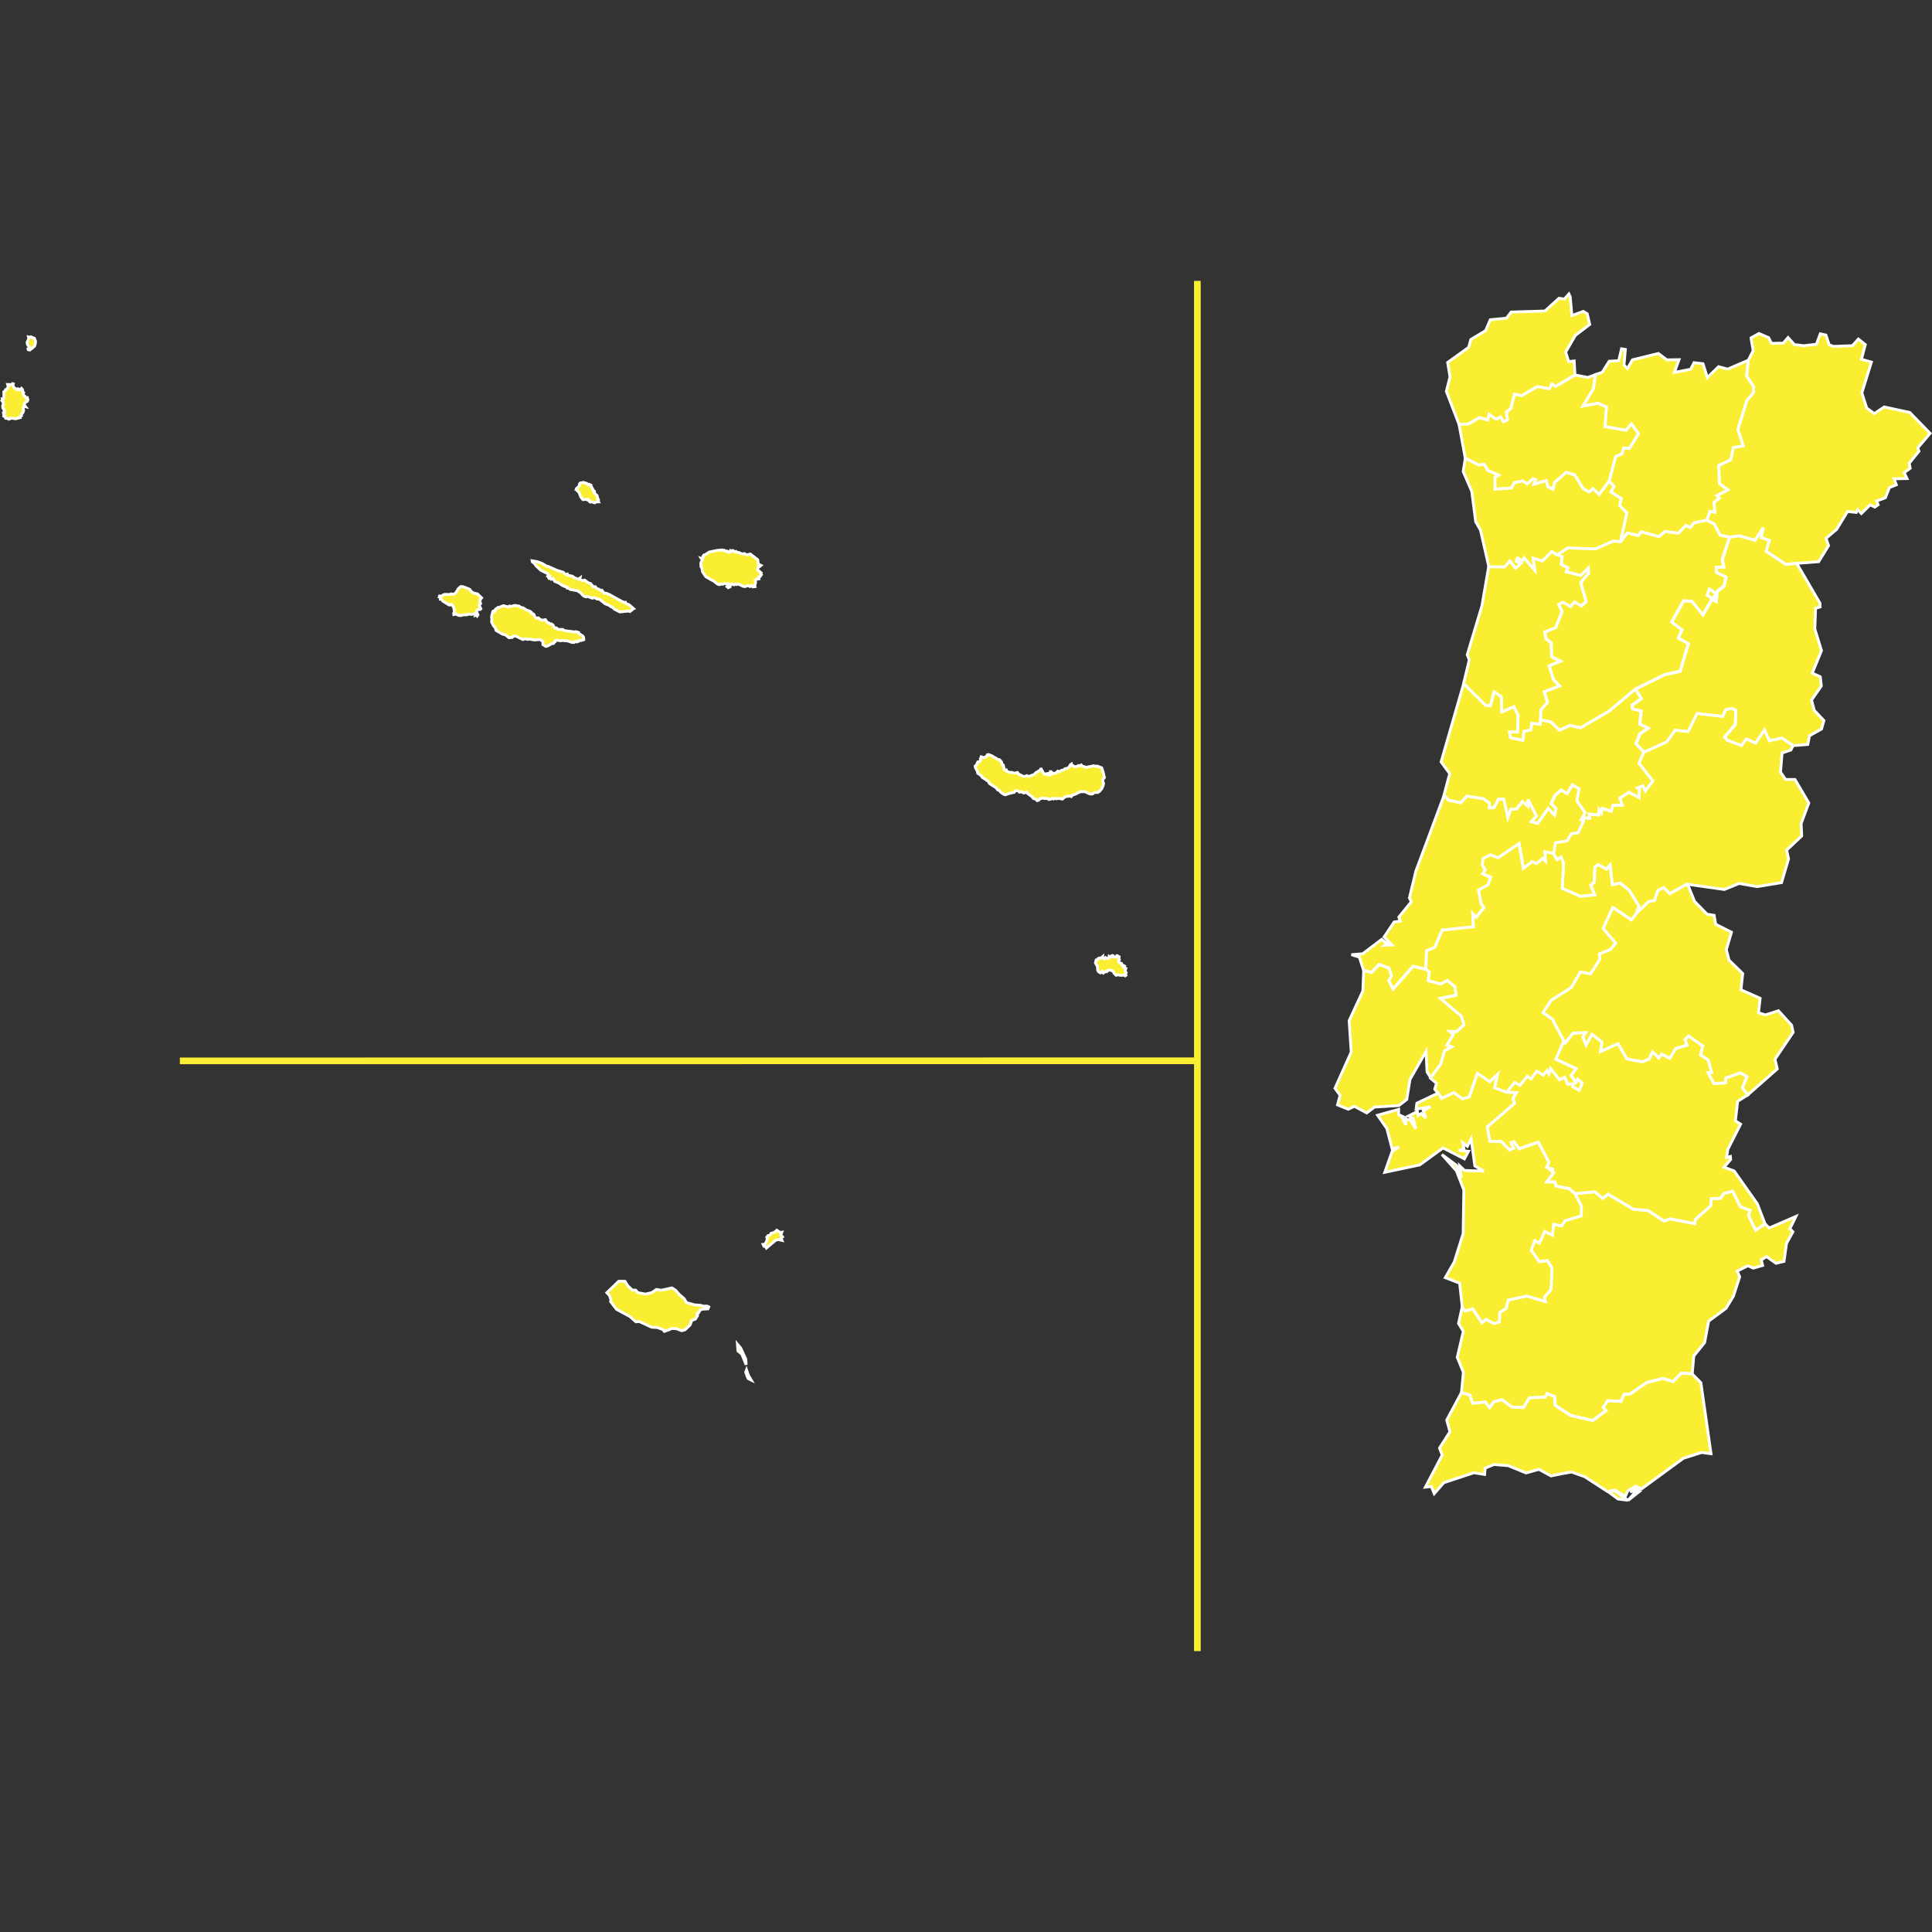 <?xml version="1.0" encoding="UTF-8" standalone="no"?>
<!-- (c) ammap.com | SVG map of Portugal - Low -->

<svg
   version="1.1"
   id="svg28"
   sodipodi:docname="portugal.svg"
   width="1000"
   height="1000"
   inkscape:version="1.3.1 (91b66b0783, 2023-11-16)"
   xmlns:inkscape="http://www.inkscape.org/namespaces/inkscape"
   xmlns:sodipodi="http://sodipodi.sourceforge.net/DTD/sodipodi-0.dtd"
   xmlns="http://www.w3.org/2000/svg"
   xmlns:svg="http://www.w3.org/2000/svg"
   xmlns:rdf="http://www.w3.org/1999/02/22-rdf-syntax-ns#"
   xmlns:cc="http://creativecommons.org/ns#"
   xmlns:dc="http://purl.org/dc/elements/1.1/"
   xmlns:amcharts="http://amcharts.com/ammap">
  <rect width="100%" height="100%" fill="#333333" stroke="none"/>
  <sodipodi:namedview
     pagecolor="#ffffff"
     bordercolor="#666666"
     borderopacity="1"
     objecttolerance="10"
     gridtolerance="10"
     guidetolerance="10"
     inkscape:pageopacity="0"
     inkscape:pageshadow="2"
     inkscape:window-width="1920"
     inkscape:window-height="1106"
     id="namedview30"
     showgrid="false"
     fit-margin-top="0"
     fit-margin-left="0"
     fit-margin-right="0"
     fit-margin-bottom="0"
     showguides="true"
     inkscape:guide-bbox="true"
     inkscape:zoom="0.5"
     inkscape:cx="764"
     inkscape:cy="291"
     inkscape:window-x="-11"
     inkscape:window-y="-11"
     inkscape:window-maximized="1"
     inkscape:current-layer="svg28"
     inkscape:showpageshadow="2"
     inkscape:pagecheckerboard="0"
     inkscape:deskcolor="#d1d1d1">
    <sodipodi:guide
       position="711.864,500"
       orientation="0,1"
       id="guide861"
       inkscape:locked="false"
       inkscape:label=""
       inkscape:color="rgb(0,0,255)" />
    <sodipodi:guide
       position="691.828,438.234"
       orientation="1,0"
       id="guide1"
       inkscape:locked="false" />
    <sodipodi:guide
       position="814.812,846.562"
       orientation="0,-1"
       id="guide2"
       inkscape:locked="false" />
  </sodipodi:namedview>
  <defs
     id="defs4">
    <style
       type="text/css"
       id="style2">
			.land
			{
				fill: #f9ee32;
				fill-opacity: 1;
				stroke:white;
				stroke-opacity: 1;
				stroke-width:0.5;
			}
		</style>
    <amcharts:ammap
       projection="mercator"
       leftLongitude="-31.27"
       topLatitude="42.156"
       rightLongitude="-6.187"
       bottomLatitude="32.401" />
    <!-- All areas are listed in the line below. You can use this list in your script. -->
    <!--{id:"PT-01"},{id:"PT-02"},{id:"PT-03"},{id:"PT-04"},{id:"PT-05"},{id:"PT-06"},{id:"PT-07"},{id:"PT-08"},{id:"PT-09"},{id:"PT-10"},{id:"PT-11"},{id:"PT-12"},{id:"PT-13"},{id:"PT-14"},{id:"PT-15"},{id:"PT-16"},{id:"PT-17"},{id:"PT-18"},{id:"PT-20"},{id:"PT-30"}-->
  </defs>
  <path
     style="fill:#f9ee32;fill-opacity:1;stroke:#ffffff;stroke-width:1.473;stroke-opacity:1"
     inkscape:connector-curvature="0"
     d="m 770.552,293.246 8.16,0.059 2.681,-3.064 3.123,3.712 2.622,-2.445 -2.416,-1.149 0.589,-1.62 2.74,1.267 0.736,-1.355 5.538,6.393 -0.884,-6.275 4.772,1.444 4.949,-4.861 2.799,1.768 v 0 l 2.504,1.002 -0.354,3.977 3.417,1.856 -0.825,1.974 7.394,1.885 3.947,-3.741 0.177,2.622 -4.036,4.861 2.74,9.957 -2.475,2.209 -3.506,-2.121 -2.15,2.445 -3.771,-2.268 -2.239,1.09 1.679,3.741 -3.329,8.396 -5.538,2.092 0.56,3.506 2.71,2.209 0.236,7.1 4.566,2.298 -5.862,2.445 2.18,7.011 3.24,3.417 -7.954,3.064 1.679,5.45 -3.476,3.947 -0.118,5.067 v 0 l -0.147,2.416 -4.389,-0.56 -0.412,3.417 -3.653,0.766 -0.53,4.655 -6.451,-1.385 -0.589,-3.064 4.183,0.029 0.354,-8.543 -2.18,-4.448 -6.304,2.681 -0.206,-7.866 -3.741,-2.533 -1.885,7.217 -2.592,-0.265 -11.283,-11.194 v 0 l 2.975,-12.432 -1.061,-2.592 7.6,-25.305 z"
     class="land"
     title="Aveiro"
     id="PT-01" />
  <path
     style="fill:#f9ee32;fill-opacity:1;stroke:#ffffff;stroke-width:1.473;stroke-opacity:1"
     inkscape:connector-curvature="0"
     d="m 815.241,617.853 10.163,-1.002 4.242,3.417 2.622,-2.209 13.256,7.836 7.424,0.619 8.337,5.45 3.211,-1.09 12.756,2.475 0.177,-2.151 8.072,-7.129 0.236,-3.682 4.743,-0.118 1.738,-2.533 4.625,-1.208 4.006,8.013 5.037,1.974 -0.825,2.651 3.653,7.571 4.831,-3.329 v 0 l 2.18,2.209 13.816,-5.98 -3.093,6.334 1.561,1.62 -3.299,5.951 -1.326,9.368 -4.154,0.972 -4.831,-3.476 -2.769,1.679 0.707,2.916 -4.89,1.385 -2.681,-1.237 -5.627,2.769 1.326,2.946 -3.27,10.075 -3.8,6.245 -9.014,6.658 -2.062,11.047 -5.627,6.982 -0.795,9.191 v 0 l -5.744,-0.324 -4.095,4.33 -5.332,-1.62 -8.337,2.121 -8.455,5.862 -3.299,0.324 -1.502,3.535 -6.923,-0.295 -2.298,3.447 1.502,1.679 -6.982,5.126 -11.43,-2.651 -8.042,-5.273 -0.236,-4.448 -3.947,-1.591 -0.854,1.797 -8.278,0.471 -3.064,4.979 -5.951,-0.236 -5.126,-3.8 -4.272,1.09 -2.18,3.064 -2.298,-2.946 -6.451,0.648 -1.502,-4.272 -4.33,-1.296 v 0 l 0.972,-10.487 -3.152,-7.777 3.123,-13.404 -2.475,-4.095 1.826,-8.278 v 0 l 1.561,1.709 3.8,-1.149 4.831,7.188 2.092,-1.768 4.065,2.239 2.799,-0.884 0.324,-4.979 3.211,-1.944 1.09,-4.389 9.574,-2.062 9.662,2.799 -0.412,-2.268 3.329,-3.83 0.53,-11.077 -2.357,-3.859 -4.183,0.501 -4.242,-5.98 1.944,-4.979 2.357,1.326 2.769,-6.069 3.947,1.915 0.619,-5.597 4.154,0.854 1.797,-2.74 8.425,-2.533 0.029,-4.979 z"
     class="land"
     title="Beja"
     id="PT-02" />
  <path
     style="fill:#f9ee32;fill-opacity:1;stroke:#ffffff;stroke-width:1.473;stroke-opacity:1"
     inkscape:connector-curvature="0"
     d="m 825.787,193.94 -1.002,7.306 -5.362,8.867 7.659,-1.443 4.478,1.974 -0.766,10.104 10.782,1.915 2.828,-3.358 3.741,5.185 -4.713,7.6 -2.975,-0.206 -0.854,3.005 -3.299,1.414 -3.358,12.697 v 0 l -5.273,6.952 -3.211,-3.005 -1.974,1.709 -3.093,-1.709 -4.272,-7.07 -4.448,-1.414 -5.98,5.244 -0.884,3.506 -2.71,-1.267 -0.884,-3.152 -6.334,1.856 0.913,-2.357 -1.414,-0.412 -2.975,2.622 -2.268,-1.561 -4.242,0.884 -1.591,2.799 -8.573,0.589 v 0 l 0.029,-6.216 v 0 l 1.826,-1.09 -5.538,-2.416 -1.826,-3.152 -2.887,0.383 -6.923,-3.594 v 0 l -3.211,-17.469 v 0 l 4.92,-0.265 5.597,-3.27 4.242,1.178 0.736,-2.887 3.623,2.504 2.504,-1.061 1.355,2.386 2.062,-0.943 -0.619,-3.977 2.386,-2.003 1.856,-7.335 3.741,0.766 8.042,-4.713 6.363,1.119 1.149,-2.445 2.092,1.208 9.928,-5.833 v 0 l 6.628,1.267 z"
     class="land"
     title="Braga"
     id="PT-03" />
  <path
     style="fill:#f9ee32;fill-opacity:1;stroke:#ffffff;stroke-width:1.473;stroke-opacity:1"
     inkscape:connector-curvature="0"
     d="m 942.179,172.788 2.916,0.648 1.679,5.037 2.239,0.825 9.78,-0.354 3.093,-3.447 3.594,2.858 -2.003,7.6 5.155,1.473 -4.949,15.937 2.533,7.836 3.918,2.887 5.126,-3.447 13.227,2.857 10.517,10.811 -6.393,7.512 0.648,1.709 -5.067,6.245 0.501,2.592 -3.093,2.268 1.443,3.064 -6.687,0.118 1.178,3.123 -3.565,1.414 -2.092,5.273 -4.566,1.709 0.795,1.915 -1.679,1.208 -2.445,-1.178 -4.537,4.507 -1.885,-2.003 -0.766,1.443 -4.507,-0.501 -5.656,9.25 -5.479,4.654 1.296,3.771 -5.096,8.307 -11.401,0.884 v 0 l -5.627,0.53 -10.222,-6.805 1.679,-5.597 -4.33,-1.443 1.208,-5.126 -4.33,6.54 -7.983,-2.327 -5.096,0.678 v 0 l -4.949,-1.031 -3.064,-5.833 -3.859,-1.915 v 0 l 1.65,-4.625 2.504,0.471 -0.383,-5.096 2.74,-2.239 -1.237,-1.296 5.656,-2.946 -4.36,-3.27 -0.353,-9.338 6.216,-2.975 1.355,-6.334 5.096,-0.884 -2.769,-8.484 4.654,-14.995 3.417,-4.036 0.088,-3.123 -3.653,-5.479 0.913,-8.16 v 0 l 2.533,-4.92 -1.119,-6.628 4.095,-2.298 5.008,2.151 1.443,2.946 6.127,-0.088 2.504,-2.916 3.24,3.653 4.861,0.589 6.569,-0.766 z"
     class="land"
     title="Bragança"
     id="PT-04" />
  <path
     style="fill:#f9ee32;fill-opacity:1;stroke:#ffffff;stroke-width:1.473;stroke-opacity:1"
     inkscape:connector-curvature="0"
     d="m 850.797,389.223 11.754,-5.332 4.389,-6.069 6.658,0.707 4.654,-9.368 13.227,1.591 1.62,-3.535 3.211,-0.648 2.092,1.002 -0.295,7.365 -5.479,6.51 1.267,1.591 7.335,2.71 2.563,-3.358 4.772,2.121 4.596,-6.805 2.622,5.597 6.481,-1.414 5.833,3.977 v 0 l -1.119,2.327 -4.596,1.561 -0.795,9.898 2.622,3.8 h 4.861 l 7.159,12.166 -3.977,10.664 0.295,6.422 -7.777,7.306 0.972,4.537 -3.623,12.284 -12.638,2.092 -9.309,-1.65 -7.63,3.123 -19.354,-2.74 v 0 l -8.926,4.92 -3.182,-3.152 -2.946,1.502 -1.768,5.214 -3.034,0.589 -6.51,6.127 v 0 l 1.355,-3.977 -5.037,-8.16 -4.654,-3.653 -4.006,0.854 v 0 l -1.149,-10.104 v 0 l -1.885,2.033 -4.36,-2.327 -1.62,1.443 -0.324,7.689 -1.768,1.591 2.033,4.979 -7.394,0.736 -9.456,-4.065 0.678,-13.021 -1.296,-3.093 -2.092,1.208 -1.826,-3.152 v 0 -0.088 0 l 0.913,-5.627 6.069,-1.031 2.209,-3.682 3.447,-0.471 2.828,-5.892 v 0 l 0.354,-1.768 3.005,0.206 -0.324,-2.209 4.949,0.56 0.147,-2.916 1.326,1.65 0.324,-2.209 4.684,1.473 0.972,-3.064 4.743,-0.029 -1.296,-3.623 4.802,-3.064 5.214,2.71 0.177,-4.183 v 0 l -1.031,-0.766 v 0 l 2.828,-1.119 1.267,2.622 3.859,-5.067 -7.188,-9.191 z"
     class="land"
     title="Castelo Branco"
     id="PT-05" />
  <path
     style="fill:#f9ee32;fill-opacity:1;stroke:#ffffff;stroke-width:1.473;stroke-opacity:1"
     inkscape:connector-curvature="0"
     d="m 757.59,353.872 11.283,11.194 2.592,0.265 1.885,-7.217 3.712,2.533 0.236,7.866 6.275,-2.681 2.18,4.448 -0.324,8.543 -4.183,-0.029 0.589,3.064 6.422,1.385 0.53,-4.654 3.653,-0.795 0.412,-3.417 4.389,0.56 0.147,-2.416 v 0 l 5.273,1.119 4.537,4.242 5.391,-2.445 5.479,1.237 14.906,-8.749 13.522,-11.371 v 0 l 2.946,5.008 -4.772,3.476 0.265,1.797 4.478,1.09 -0.736,6.776 4.36,2.15 -4.301,2.916 -2.003,5.096 4.065,4.36 v 0 l -2.504,5.833 7.188,9.191 -3.859,5.067 -1.267,-2.622 -2.828,1.119 v 0 l 1.031,0.766 v 0 l -0.177,4.183 -5.214,-2.71 -4.802,3.064 1.296,3.623 -4.743,0.029 -0.972,3.064 -4.684,-1.473 -0.324,2.209 -1.326,-1.65 -0.147,2.916 -4.949,-0.56 0.324,2.209 -3.005,-0.206 -0.354,1.768 v 0 l -1.267,-0.707 2.092,-3.83 -4.272,-6.098 1.119,-6.157 -3.27,-2.033 -2.857,4.537 -3.034,-1.826 -3.123,2.651 -2.062,4.36 2.563,2.445 -0.825,3.594 -3.211,-3.535 -5.568,7.836 -3.27,-0.972 2.71,-2.858 -4.301,-8.602 -0.088,3.506 -2.828,-2.445 -3.093,3.83 -2.946,0.206 -1.532,4.301 -2.15,-9.574 -2.769,0.059 -2.18,4.272 -2.592,0.236 0.177,-2.504 -3.211,-2.298 -8.455,-1.326 -3.182,3.447 -6.334,-1.326 -2.357,-2.533 v 0 l 3.005,-11.283 -4.448,-6.069 z"
     class="land"
     title="Coimbra"
     id="PT-06" />
  <path
     style="fill:#f9ee32;fill-opacity:1;stroke:#ffffff;stroke-width:1.473;stroke-opacity:1"
     inkscape:connector-curvature="0"
     d="m 809.349,538.667 0.854,1.09 4.065,-5.067 6.599,-0.236 -1.532,2.239 1.62,4.154 3.034,-5.568 5.273,4.095 -0.795,4.831 9.073,-4.036 4.537,7.895 8.013,1.502 3.506,-1.473 1.797,-3.682 3.24,3.182 1.355,-2.033 4.272,2.15 3.093,-5.037 5.774,-1.709 -1.002,-2.916 1.826,-1.885 7.483,5.244 -1.237,4.566 4.036,2.681 1.709,6.51 -1.826,0.088 3.034,5.538 5.892,-0.295 0.236,-2.533 7.512,-2.681 3.476,1.974 -2.327,5.774 2.681,3.712 v 0 l -5.214,3.299 -1.178,10.104 2.681,1.709 -6.599,13.05 -0.648,4.213 1.974,-0.53 0.147,1.561 -3.447,4.006 5.214,1.915 12.019,16.998 3.977,10.34 v 0 l -4.831,3.329 -3.653,-7.571 0.825,-2.651 -5.037,-1.974 -4.006,-8.013 -4.625,1.208 -1.738,2.533 -4.743,0.118 -0.236,3.682 -8.072,7.129 -0.177,2.151 -12.756,-2.475 -3.211,1.09 -8.337,-5.45 -7.424,-0.619 -13.256,-7.836 -2.622,2.209 -4.242,-3.417 -10.163,1.002 v 0 l -3.093,-2.681 -6.658,-1.296 -0.736,-2.121 -4.213,-0.088 3.594,-4.713 -1.679,-1.443 1.679,-0.177 -3.653,-1.296 1.178,-2.563 -5.45,-10.34 -9.957,3.447 -2.651,-3.653 -1.443,0.56 1.296,2.799 -2.092,0.943 -4.33,-4.36 -5.951,-0.177 -1.326,-7.424 14.17,-12.255 -0.913,-2.416 1.856,-3.034 -5.185,-0.265 v 0 l 4.301,-5.214 2.799,1.473 3.741,-4.655 1.974,1.326 2.916,-3.977 3.358,2.092 1.885,-2.416 1.031,1.709 0.854,-2.74 4.654,5.862 2.651,-1.296 1.62,3.594 2.916,-0.206 -0.383,1.502 3.358,1.826 1.502,-3.623 -2.327,-1.944 -0.884,1.561 -2.563,-3.653 2.681,-3.447 -10.546,-4.89 z"
     class="land"
     title="Évora"
     id="PT-07" />
  <path
     style="fill:#f9ee32;fill-opacity:1;stroke:#ffffff;stroke-width:1.473;stroke-opacity:1"
     inkscape:connector-curvature="0"
     d="m 846.791,771.805 1.62,0.295 -5.744,4.537 z m -10.9,-0.206 6.687,4.949 -5.096,-0.678 -4.949,-3.653 z m 11.548,-1.856 1.09,1.061 -4.743,1.385 z m -38.444,-7.07 -6.186,1.267 -6.275,-3.417 -6.628,1.885 -9.191,-3.771 -7.512,-0.589 -4.507,1.885 -0.265,3.24 -5.509,-0.884 -15.584,5.126 -4.979,5.686 -1.473,-3.682 -3.093,0.324 8.69,-16.615 -1.385,-3.623 5.391,-8.425 -1.65,-6.069 7.6,-14.199 v 0 l 4.33,1.296 1.502,4.272 6.451,-0.648 2.298,2.946 2.18,-3.064 4.272,-1.09 5.096,3.8 5.951,0.265 3.064,-4.979 8.278,-0.471 0.854,-1.797 3.918,1.591 0.265,4.448 8.042,5.303 11.401,2.622 6.982,-5.126 -1.502,-1.679 2.298,-3.447 6.923,0.324 1.502,-3.535 3.329,-0.324 8.455,-5.892 8.337,-2.121 5.303,1.65 4.124,-4.36 5.744,0.324 v 0 l 4.537,4.566 5.244,36.765 -4.831,-0.648 -9.427,2.975 -21.711,15.878 -3.005,-1.414 -4.095,2.416 -1.326,2.946 -5.244,-3.329 -3.918,0.736 -11.901,-7.718 -6.687,-2.357 z"
     class="land"
     title="Faro"
     id="PT-08" />
  <path
     style="fill:#f9ee32;fill-opacity:1;stroke:#ffffff;stroke-width:1.473;stroke-opacity:1"
     inkscape:connector-curvature="0"
     d="m 884.705,304.794 3.623,2.504 -1.826,2.592 -2.975,-1.738 z m 10.546,-26.749 5.126,-0.678 7.954,2.327 4.33,-6.54 -1.178,5.126 4.301,1.443 -1.65,5.627 10.222,6.805 5.656,-0.53 v 0 l 12.049,20.71 v 1.856 l -2.327,0.648 -0.383,10.723 3.447,11.194 -4.772,11.636 4.154,1.915 0.53,4.743 -5.067,7.306 1.414,5.332 4.979,5.244 -1.208,4.389 -6.245,3.506 -0.884,4.507 -7.483,0.589 v 0 l -5.833,-3.947 -6.481,1.414 -2.622,-5.597 -4.596,6.805 -4.743,-2.121 -2.563,3.358 -7.335,-2.71 -1.267,-1.62 5.479,-6.51 0.295,-7.365 -2.092,-0.972 -3.211,0.648 -1.62,3.506 -13.227,-1.561 -4.654,9.368 -6.658,-0.707 -4.389,6.069 -11.754,5.303 v 0 l -4.036,-4.36 2.003,-5.067 4.301,-2.946 -4.36,-2.121 0.736,-6.776 -4.478,-1.09 -0.295,-1.797 4.772,-3.476 -2.916,-5.008 v 0 l 15.142,-7.453 7.866,-1.679 4.242,-14.258 -5.185,-2.887 1.885,-4.33 -5.332,-3.947 6.216,-11.106 4.389,0.354 5.627,6.982 4.684,-8.101 2.18,1.208 0.53,-5.362 3.535,-2.651 1.031,-4.654 -4.979,-2.357 -0.029,-2.71 3.859,-0.118 -0.766,-3.947 z"
     class="land"
     title="Guarda"
     id="PT-09" />
  <path
     style="fill:#f9ee32;fill-opacity:1;stroke:#ffffff;stroke-width:1.473;stroke-opacity:1"
     inkscape:connector-curvature="0"
     d="m 766.692,467.848 1.414,1.856 -4.036,5.126 v 0 l -1.797,-1.856 v 0 l 0.412,6.746 v 0 l -16.202,1.709 -3.918,8.985 -4.213,1.709 -0.324,9.574 v 0 l -6.687,-1.561 -10.37,11.754 -2.268,-4.33 1.443,-2.533 -1.237,-4.006 -5.126,-1.856 -3.83,4.095 -4.124,-1.002 v 0 l -2.239,-6.834 -4.095,-1.296 5.833,-0.442 9.81,-7.453 2.74,2.239 -1.061,0.766 3.682,-0.118 -4.095,-4.124 5.214,-7.777 3.182,-0.442 -0.766,-2.062 6.452,-7.954 -0.972,-1.974 3.358,-13.934 14.582,-39.151 v 0 l 2.357,2.533 6.334,1.296 3.152,-3.417 8.455,1.296 3.211,2.298 -0.147,2.504 2.592,-0.236 2.18,-4.272 2.769,-0.029 2.121,9.574 1.532,-4.301 2.946,-0.177 3.093,-3.83 2.828,2.445 0.088,-3.506 4.301,8.602 -2.681,2.858 3.27,0.972 5.568,-7.836 3.211,3.535 0.825,-3.565 -2.533,-2.445 2.062,-4.36 3.123,-2.651 3.034,1.856 2.858,-4.566 3.299,2.062 -1.149,6.157 4.272,6.098 -2.092,3.83 1.296,0.707 v 0 l -2.828,5.892 -3.447,0.501 -2.209,3.682 -6.069,1.031 -0.913,5.627 v 0 0 0 l -4.389,-0.825 0.324,4.92 -1.473,-1.502 -3.24,2.71 -2.239,-1.002 -4.537,3.535 -2.268,-12.932 -10.752,7.394 -3.918,-1.561 -3.859,1.944 -0.383,3.27 1.532,2.622 -1.385,1.944 4.213,1.768 -1.443,4.036 -4.92,2.71 v 0 z"
     class="land"
     title="Leiria"
     id="PT-10" />
  <path
     style="fill:#f9ee32;fill-opacity:1;stroke:#ffffff;stroke-width:1.473;stroke-opacity:1"
     inkscape:connector-curvature="0"
     d="m 724.036,572.25 -12.638,0.766 -3.977,3.034 -6.363,-3.417 -3.211,1.502 -5.538,-2.239 1.326,-4.949 -2.651,-3.653 8.396,-18.736 -1.061,-16.261 7.1,-15.348 0.412,-10.605 v 0 l 4.124,1.002 3.859,-4.095 5.126,1.856 1.267,4.006 -1.414,2.533 2.268,4.33 10.399,-11.754 6.687,1.561 v 0 l 1.797,1.149 -0.56,4.478 6.481,1.738 3.388,-1.885 3.977,3.299 0.589,4.448 -8.042,1.679 10.694,9.044 1.502,4.537 -3.889,3.623 -3.417,-0.088 1.768,1.414 -3.329,5.597 2.475,0.854 -3.771,2.18 -1.856,6.687 -5.362,7.365 v 0 l -1.944,-3.034 -0.53,-10.635 -8.307,14.435 -1.679,10.399 z"
     class="land"
     title="Lisboa"
     id="PT-11" />
  <path
     style="fill:#f9ee32;fill-opacity:1;stroke:#ffffff;stroke-width:1.473;stroke-opacity:1"
     inkscape:connector-curvature="0"
     d="m 873.599,457.921 3.506,8.631 6.451,6.628 3.682,0.589 0.795,4.625 8.16,4.124 -2.651,9.044 1.414,5.42 7.07,6.923 -0.913,8.396 9.928,4.419 -0.854,7.483 3.594,1.119 6.746,-2.15 6.805,7.483 0.795,3.682 -9.397,13.905 1.178,5.037 -15.289,13.463 v 0 l -2.681,-3.712 2.327,-5.774 -3.476,-1.974 -7.512,2.681 -0.236,2.533 -5.892,0.295 -3.034,-5.538 1.826,-0.088 -1.709,-6.51 -4.036,-2.681 1.237,-4.566 -7.483,-5.244 -1.826,1.885 1.002,2.916 -5.774,1.709 -3.093,5.037 -4.272,-2.15 -1.355,2.033 -3.24,-3.182 -1.797,3.682 -3.506,1.473 -8.013,-1.502 -4.537,-7.895 -9.073,4.036 0.795,-4.831 -5.273,-4.095 -3.034,5.568 -1.62,-4.154 1.532,-2.239 -6.599,0.236 -4.065,5.067 -0.854,-1.09 v 0 l -5.862,-11.106 -4.89,-3.506 4.183,-6.363 10.458,-6.599 4.713,-8.16 5.273,1.031 4.861,-7.63 -0.324,-2.681 5.715,-2.239 2.71,-3.27 -6.481,-7.6 4.979,-10.959 9.692,6.451 2.445,-3.182 v 0 l 6.51,-6.127 3.034,-0.589 1.768,-5.214 2.946,-1.502 3.182,3.152 8.926,-4.92 v 0 z"
     class="land"
     title="Portalegre"
     id="PT-12" />
  <path
     style="fill:#f9ee32;fill-opacity:1;stroke:#ffffff;stroke-width:1.473;stroke-opacity:1"
     inkscape:connector-curvature="0"
     d="m 766.309,274.392 -2.475,-4.301 -2.062,-15.819 -4.419,-10.222 1.09,-6.923 v 0 l 6.923,3.594 2.857,-0.383 1.856,3.182 5.538,2.416 -1.826,1.09 v 0 l -0.029,6.186 v 0 l 8.573,-0.56 1.591,-2.799 4.272,-0.884 2.239,1.561 2.975,-2.622 1.414,0.412 -0.913,2.357 6.334,-1.856 0.884,3.152 2.71,1.267 0.884,-3.506 5.98,-5.244 4.419,1.414 4.301,7.07 3.093,1.709 1.974,-1.709 3.211,3.005 5.273,-6.952 v 0 l 2.504,2.799 -1.532,2.858 5.244,3.329 -0.795,3.712 3.771,3.771 -3.388,15.053 v 0 l -3.712,-0.353 -9.397,4.065 -14.111,-0.53 -5.538,3.476 v 0 l -2.799,-1.738 -4.949,4.861 -4.772,-1.443 0.884,6.275 -5.538,-6.393 -0.736,1.355 -2.74,-1.267 -0.589,1.62 2.416,1.149 -2.622,2.445 -3.123,-3.712 -2.681,3.064 -8.16,-0.059 v 0 z"
     class="land"
     title="Porto"
     id="PT-13" />
  <path
     style="fill:#f9ee32;fill-opacity:1;stroke:#ffffff;stroke-width:1.473;stroke-opacity:1"
     inkscape:connector-curvature="0"
     d="m 738.029,501.696 0.324,-9.574 4.213,-1.709 3.947,-8.985 16.202,-1.709 v 0 l -0.412,-6.746 v 0 l 1.797,1.856 v 0 l 4.006,-5.037 -1.385,-1.944 -1.473,-7.129 v 0 l 4.92,-2.71 1.443,-4.036 -4.213,-1.768 1.385,-1.944 -1.532,-2.622 0.383,-3.27 3.859,-1.915 3.947,1.561 10.752,-7.394 2.268,12.932 4.537,-3.535 2.239,1.002 3.24,-2.71 1.473,1.502 -0.295,-4.92 4.419,0.825 v 0 l 0.029,0.118 v 0 l 1.797,3.152 2.121,-1.237 1.296,3.123 -0.678,13.021 9.456,4.065 7.394,-0.707 -2.033,-5.008 1.768,-1.561 0.295,-7.689 1.62,-1.444 4.36,2.327 1.885,-2.033 v 0 l 1.149,10.134 v 0 l 4.006,-0.854 4.684,3.653 5.037,8.16 -1.355,3.977 v 0 l -2.445,3.182 -9.692,-6.451 -4.979,10.959 6.452,7.6 -2.71,3.27 -5.715,2.239 0.324,2.71 -4.861,7.6 -5.273,-1.002 -4.713,8.131 -10.428,6.599 -4.213,6.363 4.89,3.535 5.862,11.106 v 0 l -4.124,9.545 10.546,4.89 -2.681,3.447 2.563,3.682 0.884,-1.591 2.327,1.944 -1.502,3.623 -3.388,-1.826 0.412,-1.502 -2.916,0.206 -1.65,-3.594 -2.651,1.326 -4.655,-5.862 -0.854,2.74 -1.031,-1.709 -1.885,2.416 -3.358,-2.092 -2.946,3.977 -1.974,-1.326 -3.741,4.684 -2.799,-1.473 -4.33,5.244 v 0 l -6.157,-2.327 1.561,-6.864 -3.977,3.741 -6.393,-4.272 -4.242,12.196 -3.535,1.031 -4.419,-3.27 -6.393,3.034 -1.709,-2.799 v 0 l -1.768,-2.18 0.913,-3.064 -3.123,-2.681 v 0 l 5.362,-7.365 1.856,-6.687 3.771,-2.15 -2.475,-0.854 3.358,-5.597 -1.768,-1.414 3.417,0.088 3.889,-3.623 -1.502,-4.537 -10.694,-9.044 8.042,-1.679 -0.589,-4.448 -3.977,-3.299 -3.388,1.885 -6.481,-1.738 0.589,-4.478 z"
     class="land"
     title="Santarém"
     id="PT-14" />
  <path
     style="fill:#f9ee32;fill-opacity:1;stroke:#ffffff;stroke-width:1.473;stroke-opacity:1"
     inkscape:connector-curvature="0"
     d="m 758.002,605.833 10.016,0.324 -4.625,-2.651 -1.944,-14.052 -1.944,3.889 -2.386,-1.885 0.648,3.329 -2.71,0.648 5.008,0.471 -2.092,3.918 -11.047,-5.656 -12.108,8.808 -18.058,3.8 3.83,-10.87 3.506,-2.18 -3.535,0.913 -2.74,-10.546 -4.772,-6.834 10.87,-3.034 -0.029,2.681 4.301,2.003 -2.504,-0.383 1.974,3.741 -0.118,-2.592 2.268,-0.236 3.005,4.802 -1.385,-5.303 -2.416,-1.296 4.625,-2.298 0.324,2.092 1.62,-1.061 2.416,2.268 -1.355,-3.741 3.771,-2.033 -7.453,1.208 0.412,-3.064 11.047,-5.244 v 0 l 1.709,2.799 6.393,-3.034 4.419,3.27 3.535,-1.031 4.242,-12.196 6.393,4.301 4.006,-3.741 -1.561,6.864 6.157,2.327 v 0 l 5.185,0.265 -1.856,3.034 0.913,2.416 -14.17,12.255 1.326,7.453 5.951,0.177 4.33,4.36 2.092,-0.943 -1.296,-2.799 1.443,-0.53 2.651,3.653 9.928,-3.417 5.479,10.34 -1.178,2.563 3.653,1.296 -1.679,0.177 1.679,1.443 -3.623,4.713 4.213,0.088 0.766,2.121 6.658,1.296 3.093,2.681 v 0 l 3.24,6.334 v 5.008 l -8.425,2.533 -1.797,2.71 -4.124,-0.854 -0.648,5.597 -3.947,-1.885 -2.769,6.039 -2.357,-1.326 -1.944,4.979 4.272,5.98 4.183,-0.501 2.357,3.859 -0.53,11.077 -3.329,3.83 0.412,2.298 -9.663,-2.799 -9.545,2.062 -1.09,4.389 -3.211,1.944 -0.295,4.979 -2.799,0.854 -4.065,-2.209 -2.092,1.768 -4.831,-7.217 -3.8,1.149 -1.561,-1.709 v 0 l -1.414,-12.697 -7.424,-2.858 4.654,-8.131 4.596,-14.7 0.353,-22.565 -3.859,-9.928 -7.512,-8.425 7.63,5.656 2.416,6.569 -0.766,-6.275 z"
     class="land"
     title="Setúbal"
     id="PT-15" />
  <path
     style="fill:#f9ee32;fill-opacity:1;stroke:#ffffff;stroke-width:1.473;stroke-opacity:1"
     inkscape:connector-curvature="0"
     d="m 812.737,153.64 0.854,9.692 5.921,-2.15 2.033,1.237 1.296,5.509 -7.453,5.686 -5.008,8.631 1.561,4.92 2.858,-0.324 0.383,7.247 v 0 l -9.928,5.833 -2.092,-1.208 -1.149,2.445 -6.363,-1.119 -8.042,4.713 -3.741,-0.766 -1.856,7.335 -2.386,2.003 0.619,3.977 -2.062,0.943 -1.355,-2.386 -2.504,1.061 -3.623,-2.504 -0.736,2.887 -4.242,-1.178 -5.597,3.27 -4.92,0.265 v 0 l -6.569,-17.086 1.885,-7.512 -1.208,-7.453 10.87,-7.836 1.119,-4.065 7.63,-4.566 2.445,-5.656 8.366,-0.795 2.445,-3.182 17.469,-0.53 7.276,-6.599 2.769,0.412 2.357,-2.622 z"
     class="land"
     title="Viana do Castelo"
     id="PT-16" />
  <path
     style="fill:#f9ee32;fill-opacity:1;stroke:#ffffff;stroke-width:1.473;stroke-opacity:1"
     inkscape:connector-curvature="0"
     d="m 839.308,180.536 1.974,0.354 -0.707,8.072 1.797,1.797 2.563,-4.507 13.433,-3.299 4.36,3.299 6.334,-0.088 -2.386,6.569 8.396,-1.591 1.768,-3.417 4.625,0.53 2.268,7.188 5.803,-5.656 4.713,1.267 10.664,-4.596 v 0 l -0.913,8.16 3.653,5.479 -0.088,3.123 -3.417,4.036 -4.654,14.995 2.769,8.484 -5.096,0.884 -1.355,6.334 -6.216,2.975 0.353,9.338 4.36,3.27 -5.656,2.946 1.237,1.296 -2.74,2.239 0.383,5.096 -2.504,-0.471 -1.65,4.625 v 0 l -6.599,1.414 -1.915,2.416 -2.268,-1.06 -3.918,3.947 -6.952,-0.795 -3.093,2.622 -9.221,-2.504 -1.561,1.974 -5.597,-1.385 -3.506,4.566 v 0 l 3.358,-15.053 -3.771,-3.771 0.795,-3.682 -5.244,-3.329 1.561,-2.857 -2.504,-2.769 v 0 l 3.358,-12.697 3.299,-1.414 0.854,-3.005 2.975,0.206 4.713,-7.6 -3.741,-5.185 -2.828,3.358 -10.782,-1.915 0.766,-10.104 -4.478,-1.974 -7.659,1.443 5.362,-8.867 1.002,-7.306 v 0 l 3.535,-1.267 3.594,-5.686 4.949,-0.324 z"
     class="land"
     title="Vila Real"
     id="PT-17" />
  <path
     style="fill:#f9ee32;fill-opacity:1;stroke:#ffffff;stroke-width:1.473;stroke-opacity:1"
     inkscape:connector-curvature="0"
     d="m 883.379,269.266 3.859,1.915 3.064,5.833 4.92,1.031 v 0 l -3.83,11.46 0.766,3.947 -3.859,0.118 0.029,2.71 4.979,2.357 -1.002,4.654 -3.535,2.651 -0.53,5.362 -2.151,-1.208 -4.684,8.101 -5.627,-6.982 -4.389,-0.353 -6.216,11.106 5.332,3.947 -1.885,4.33 5.214,2.887 -4.242,14.258 -7.866,1.679 -15.142,7.453 v 0 l -13.551,11.371 -14.906,8.779 -5.479,-1.237 -5.391,2.445 -4.537,-4.242 -5.273,-1.09 v 0 l 0.118,-5.067 3.476,-3.947 -1.679,-5.45 7.954,-3.064 -3.24,-3.417 -2.18,-6.982 5.862,-2.445 -4.566,-2.298 -0.236,-7.1 -2.71,-2.209 -0.56,-3.506 5.538,-2.092 3.329,-8.396 -1.679,-3.741 2.239,-1.09 3.771,2.268 2.15,-2.445 3.506,2.121 2.475,-2.209 -2.74,-9.957 4.036,-4.861 -0.177,-2.622 -3.947,3.741 -7.394,-1.885 0.825,-1.974 -3.417,-1.856 0.353,-3.977 -2.504,-1.002 v 0 l 5.538,-3.476 14.111,0.53 9.397,-4.065 3.712,0.353 v 0 l 3.535,-4.566 5.597,1.385 1.561,-1.974 9.221,2.504 3.093,-2.622 6.923,0.795 3.918,-3.947 2.268,1.061 1.915,-2.445 z m 4.949,38.031 -3.623,-2.504 -1.149,3.358 2.975,1.738 z"
     class="land"
     title="Viseu"
     id="PT-18" />
  <path
     style="fill:#f9ee32;fill-opacity:1;stroke:#ffffff;stroke-width:1.473;stroke-opacity:1"
     inkscape:connector-curvature="0"
     d="m 575.826,494.593 0.354,0.088 0.295,0.56 0.707,0.177 0.854,-0.118 v -0.589 l 0.206,-0.088 1.031,0.619 -0.177,0.972 0.295,0.53 -0.471,0.678 0.147,0.589 0.265,0.236 0.501,0.177 0.648,0.295 -0.059,0.412 1.149,0.648 -0.353,0.206 0.147,0.56 0.736,-0.118 0.236,0.648 0.383,0.177 -0.236,0.795 -0.118,0.501 0.53,0.913 -0.383,0.825 0.265,0.501 -0.265,0.177 -0.118,-0.236 -0.619,0.059 -0.56,-0.029 -1.355,0.059 -1.002,-0.265 -1.178,0.236 -1.119,-1.149 -0.118,-0.619 -0.795,-0.589 -1.031,-0.265 -0.913,-0.029 -0.884,0.795 -0.442,-0.177 -1.296,0.854 -0.589,-0.795 -0.412,0.442 -0.501,0.295 -0.972,-0.589 -0.412,-0.736 -0.177,-2.003 -1.031,-1.885 0.383,-1.444 0.707,-0.059 0.324,-0.707 0.56,-0.265 0.648,0.177 1.09,-0.884 -0.059,0.589 0.972,0.619 0.619,-0.736 1.061,0.53 0.678,-0.324 0.118,-0.795 0.56,0.324 0.471,-0.442 0.265,0.206 z m -32.523,-94.445 0.324,-0.177 0.059,-0.53 h 0.412 l 0.206,0.265 -0.147,0.648 0.236,0.265 0.648,-0.265 1.502,-0.265 0.972,-0.943 0.766,0.295 1.355,-0.766 0.913,-0.147 0.736,-0.678 0.854,-0.059 1.326,-0.766 0.442,-1.061 0.707,-0.501 0.177,0.648 1.65,0.736 h 0.648 l 1.149,-0.619 0.825,0.147 0.589,-0.412 0.501,0.56 1.591,0.53 0.972,0.029 3.358,-0.707 1.208,0.295 0.648,-0.147 2.327,0.913 0.884,2.769 0.177,0.884 0.324,1.385 -0.707,0.854 -0.177,0.766 0.442,1.443 -0.295,1.296 -0.707,1.444 -1.09,1.296 -0.854,0.589 -1.797,0.029 -0.884,0.707 -0.589,0.118 -1.09,-0.177 -2.327,-1.06 h -2.327 l -1.885,0.854 -0.353,0.295 -1.119,0.354 -0.854,0.324 -0.53,0.678 -0.678,-0.236 -2.357,0.265 -1.532,1.267 -2.092,-0.354 -1.031,0.206 -0.825,-0.206 -0.648,0.324 -0.825,-0.353 -0.412,0.383 -1.149,0.206 -1.208,-0.56 -0.589,0.088 -0.825,-0.029 -1.002,-0.295 -0.383,0.353 -0.854,0.147 -0.442,0.678 -0.854,0.236 -0.736,-0.825 -1.149,-0.265 -0.766,-1.002 -2.239,-1.591 -0.412,-0.678 -1.65,0.412 -1.09,-0.648 -1.061,0.236 -0.913,-0.766 -1.267,0.029 -0.619,0.825 -1.031,0.206 -2.092,0.501 -1.326,0.53 -0.913,-0.265 -1.502,-1.002 -0.678,-0.913 -0.972,-0.354 -0.707,-1.031 -2.092,-1.326 -1.502,-1.002 -0.471,-1.09 -0.56,-0.265 -1.031,-0.736 -1.679,-1.09 -0.442,-0.825 -1.826,-1.267 -0.147,-0.913 -1.031,-1.974 -0.147,-0.795 0.736,-0.619 0.295,-0.766 0.354,-0.766 0.766,-0.029 0.678,-0.884 -0.147,-0.707 0.236,-0.354 0.206,-0.678 1.679,0.471 1.237,-0.913 0.265,-0.589 0.53,-0.147 1.679,0.589 1.178,0.766 1.267,0.619 0.324,0.412 1.414,0.353 0.943,1.178 0.412,1.414 0.53,0.177 0.53,2.268 0.412,0.353 0.589,-0.147 0.265,0.707 1.473,0.56 h 1.208 l 1.002,0.442 1.178,-0.265 0.736,0.295 0.088,-0.147 0.619,0.678 0.678,0.295 1.709,0.854 1.002,-0.206 0.707,-0.265 0.56,0.354 0.795,-0.059 2.533,-0.943 0.589,-0.736 1.65,-1.031 0.825,-0.501 0.236,-0.501 0.236,-0.029 0.501,1.002 0.324,0.619 0.236,0.383 0.471,0.678 0.648,-0.177 0.884,0.442 0.147,-0.56 0.324,-0.059 0.265,0.471 0.589,0.177 z m -276.943,-86.786 2.298,0.353 0.825,0.648 1.149,0.206 2.327,1.414 0.678,0.118 0.678,0.265 0.678,0.56 -0.059,0.383 0.471,0.442 h 0.619 l 0.471,0.53 0.265,0.913 0.736,0.766 1.149,-0.147 1.149,0.943 1.149,0.265 1.326,-0.295 1.031,1.443 1.002,0.383 0.236,0.383 1.06,0.059 0.619,0.53 0.854,1.561 0.884,-0.088 0.972,0.795 2.445,0.029 0.353,0.412 0.825,0.236 4.831,0.619 0.648,-0.147 1.502,0.442 0.118,0.589 1.974,1.178 0.471,0.766 0.059,1.178 -1.355,0.442 h -0.943 l -0.383,0.412 -0.442,-0.088 -0.412,0.383 -0.972,-0.265 -0.412,0.53 h -1.149 l -2.239,-0.766 -2.975,-0.265 -0.589,0.206 -1.974,-0.353 -0.884,0.324 -0.059,0.442 -0.412,0.206 -0.442,0.736 -1.002,0.118 -1.915,1.119 -1.061,0.295 -1.031,-0.619 -0.471,-0.295 v -0.913 l -0.059,-0.766 -1.502,-0.972 -2.916,0.236 -2.533,-0.471 -1.002,0.177 -0.943,-0.354 -1.473,0.412 -3.27,-1.62 -1.119,-0.236 -0.56,0.147 -0.471,0.619 -1.738,0.147 -1.826,-1.473 -1.443,-0.324 -3.417,-1.974 -0.412,-1.532 -0.736,-0.619 -1.031,-1.915 -0.147,-0.648 0.236,-0.736 -0.236,-1.355 0.177,-1.09 0.471,-1.797 0.589,-0.029 -0.059,-0.354 0.766,-0.236 0.118,-0.648 1.237,-0.884 0.206,0.118 2.563,-1.06 2.681,0.648 0.56,-0.471 0.972,0.206 z m -27.868,-9.751 h 0.943 l 2.887,1.061 0.972,0.53 0.147,0.442 1.355,1.208 2.386,0.589 2.092,2.033 -0.501,0.56 -0.442,1.178 0.442,1.178 -0.736,0.943 0.854,1.738 -0.265,0.353 -1.355,0.118 -0.53,0.648 v 1.119 l 0.265,0.059 0.147,0.353 -0.265,0.206 0.412,0.442 -0.324,0.442 -0.354,-0.501 -0.177,0.147 -0.324,0.088 0.118,-0.383 0.501,-0.295 -0.236,-0.353 -0.265,0.236 -0.766,-0.118 -1.031,0.383 -2.003,-0.147 -0.736,0.353 -2.062,0.029 -1.031,0.354 -1.149,-0.059 -1.62,-0.736 -0.913,0.265 -0.059,-0.324 h 0.501 l 0.088,-0.354 -0.236,-0.206 -0.236,-2.151 -0.736,-1.768 -0.648,-0.471 -0.56,0.354 -0.295,-0.206 -0.412,0.118 -1.385,-0.854 -1.797,-1.119 -0.913,-1.178 -0.324,0.088 v -0.795 l -0.56,-0.206 0.147,-0.53 1.267,0.029 0.589,-0.589 0.943,-0.265 2.386,0.059 0.854,-0.324 1.267,0.265 1.119,-0.825 1.385,-2.239 z m 36.941,-13.345 2.681,0.471 2.386,0.854 2.799,1.679 0.412,-0.088 4.802,2.121 2.975,0.884 0.884,0.854 0.736,0.265 0.56,-0.177 0.324,0.648 2.209,0.442 1.414,0.972 1.768,0.56 0.854,-0.589 -0.118,0.56 0.53,0.501 1.031,0.236 0.972,-0.177 1.768,1.385 1.237,0.354 1.355,1.591 1.208,0.118 0.324,0.707 1.679,0.648 0.707,0.619 0.619,-0.177 1.031,1.414 1.326,0.177 1.65,0.678 4.743,2.651 0.854,0.412 0.56,0.383 1.738,0.678 0.295,-0.118 0.265,0.619 1.561,0.56 2.386,2.062 -0.501,0.236 -0.354,0.442 -1.06,0.795 -0.795,-0.236 -4.419,0.442 -2.916,-1.473 -0.736,-0.884 -0.854,-0.265 -1.061,-0.795 -2.033,-0.795 -2.975,-2.386 -1.178,-0.059 -1.444,-0.795 -1.031,0.354 -2.533,-0.943 -0.56,0.236 -0.854,-0.177 -0.884,-0.56 -1.178,-1.296 -1.768,-1.149 -3.623,-0.619 -0.825,-0.678 -0.766,-0.059 -0.059,-0.353 -0.56,-0.442 -0.442,0.088 -1.502,-0.678 -1.797,-1.237 -2.092,-0.825 -0.913,-1.561 -0.854,0.412 -0.324,-0.471 -0.825,0.118 -0.177,-0.295 0.354,-0.295 0.147,-0.648 -0.943,-0.118 0.295,-0.471 -0.383,-0.678 -3.653,-1.797 -2.298,-2.15 -0.943,-1.355 -1.119,-0.825 z m 98.51,-5.597 0.619,0.265 0.383,-0.118 0.501,0.56 0.766,-0.177 0.766,0.648 0.884,-0.029 -0.088,-0.471 0.265,-0.383 0.501,0.295 0.795,-0.324 0.53,0.383 0.501,0.412 0.589,-0.295 0.501,0.412 1.208,0.206 1.326,0.678 1.296,-0.206 0.884,0.501 0.206,0.206 1.974,-0.471 3.83,2.946 0.265,1.915 0.501,0.589 0.943,0.442 -0.707,0.619 -0.825,0.147 -0.147,1.709 1.031,0.736 0.736,0.678 -0.147,0.471 0.265,0.412 -0.648,0.972 -0.825,0.383 0.177,0.825 -1.09,0.177 -0.795,0.589 0.147,1.002 -0.059,0.589 -0.353,0.972 0.147,0.678 -1.119,0.147 -0.766,-0.707 -0.648,0.53 -1.178,-0.501 -1.385,0.53 -0.943,-0.088 -2.504,-1.208 -1.031,0.265 -0.589,-0.265 -0.766,0.383 -1.06,-0.412 -0.56,0.471 -0.766,-0.324 -0.147,0.354 0.471,0.943 -0.854,0.442 -0.678,-0.56 0.589,-0.766 -0.177,-0.678 -1.09,-0.059 -0.707,-0.059 -0.619,0.295 h -1.119 l -0.854,0.265 -0.913,-0.324 -1.944,-1.502 -1.709,-0.913 -0.648,-0.412 -1.709,-0.943 -1.709,-2.475 -0.412,-2.121 -0.412,-0.619 -0.088,-1.944 0.736,-1.532 -0.56,-0.884 0.678,0.177 0.412,-0.825 -0.118,-0.383 0.442,-0.648 h 0.442 l 2.327,-1.532 4.183,-0.854 1.591,-0.147 z m -71.762,-34.938 1.532,0.501 0.707,0.707 0.501,-0.295 0.56,0.295 -0.383,0.265 0.884,0.501 1.002,1.768 0.177,0.766 0.501,0.088 0.059,0.442 v 0.53 l 1.296,1.178 0.383,1.385 -0.147,0.295 0.53,0.471 v 0.501 l -0.383,0.236 0.265,0.383 h -0.825 l -1.09,0.501 -1.944,-0.619 -0.354,0.206 -0.353,-0.265 -0.059,-0.412 -0.736,-0.265 -0.029,-0.471 -2.563,0.177 -1.061,-1.296 -0.972,-2.504 -0.913,-0.825 -0.029,-0.56 -0.501,-0.059 0.147,-0.501 1.62,-1.502 -0.118,-0.589 0.265,-0.589 0.206,-0.177 0.501,-0.118 0.589,0.059 0.265,-0.236 z M 6.475,198.591 l 0.354,0.118 -0.206,0.589 0.501,1.208 1.738,1.208 0.442,-0.471 0.412,0.147 -0.088,0.265 0.295,0.147 0.795,-0.206 0.412,-0.56 0.177,0.177 0.412,0.648 -0.147,0.648 0.589,0.648 -0.177,0.177 0.206,1.267 0.825,0.56 0.324,0.795 0.825,-0.118 0.265,1.149 -0.265,0.707 -1.031,0.589 -0.56,0.854 -0.029,0.412 0.707,0.972 -0.501,-0.118 -0.589,0.295 -0.177,0.648 0.236,1.178 -0.412,1.09 -0.619,0.648 -0.088,0.972 -1.002,0.619 0.177,0.324 -2.18,0.56 -2.622,-0.354 -0.383,0.442 -0.707,0.118 -0.619,-0.442 -0.854,-0.029 -0.236,-0.678 -0.53,-0.324 0.236,-0.236 -0.354,-0.295 -0.118,-0.619 0.265,-0.236 -0.324,-0.471 0.678,-0.471 0.029,-0.324 -0.471,-0.324 0.029,-0.501 L 1.497,211.258 1.349,210.139 1.791,209.019 1.438,207.841 0.966,207.311 1.349,206.839 1.231,206.427 h 0.53 l 0.265,-0.56 -0.029,-3.034 0.825,-0.707 0.088,-0.442 0.589,-0.236 0.795,-1.355 -0.324,-1.09 2.18,0.059 z m 9.486,-24.274 1.856,0.825 0.56,1.473 -0.029,0.972 -0.442,1.532 -1.502,1.355 -0.619,0.265 -0.236,0.383 -0.56,0.029 -0.354,-0.147 -0.147,-0.471 0.619,-0.619 -0.147,-0.619 -0.736,-0.972 -0.206,-1.09 0.884,-1.974 -0.177,-0.825 0.56,0.147 z"
     class="land"
     title="Açores"
     id="PT-20" />
  <path
     style="fill:#f9ee32;fill-opacity:1;stroke:#ffffff;stroke-width:1.473;stroke-opacity:1"
     inkscape:connector-curvature="0"
     d="m 386.405,709.077 0.972,2.799 1.443,2.445 -1.502,-0.736 -0.501,-0.913 -0.825,-2.475 z m -1.826,-8.69 1.443,3.093 0.177,2.916 -2.268,-5.568 -1.974,-1.591 -0.265,-3.476 1.738,2.062 z m -61.098,-37.177 1.473,2.327 2.268,2.18 1.797,0.088 1.149,1.267 3.889,0.766 3.299,-0.766 2.445,-1.65 2.416,0.412 5.568,-1.208 1.856,1.178 1.885,2.15 2.563,2.209 1.267,2.092 2.268,0.619 1.856,0.53 3.093,0.236 1.62,0.442 1.768,-0.059 0.884,0.412 -0.412,1.031 -2.475,0.118 -1.473,0.354 -0.943,1.65 -0.766,0.324 0.265,1.031 -1.119,1.826 -1.826,0.619 -0.943,2.445 -2.592,2.475 -1.738,0.442 -2.651,-1.002 -2.563,-0.147 -1.031,0.56 -2.71,0.943 -0.795,-0.943 -2.887,-1.061 -2.828,-0.118 -6.451,-2.975 -1.738,0.147 -3.182,-2.769 -6.893,-3.712 -3.034,-3.977 0.177,-0.943 -0.766,-2.209 -1.355,-1.443 6.157,-5.921 z m 80.334,-25.276 0.825,-0.118 -0.501,1.208 0.913,1.208 -0.795,0.707 0.471,1.061 -1.826,-0.412 -1.385,0.324 -4.831,4.065 -0.442,-0.766 -0.825,-0.147 -0.442,-0.943 0.884,-0.059 0.913,-1.473 0.442,-1.709 -0.324,-0.471 0.678,-0.884 0.943,-0.059 0.589,-1.09 1.768,-0.53 1.178,-1.061 z"
     class="land"
     title="Madeira"
     id="PT-30" />
  <path
     style="fill:#f9ee32;fill-opacity:1;stroke:#f9ee32;stroke-width:3.457;stroke-linecap:butt;stroke-linejoin:miter;stroke-miterlimit:4;stroke-dasharray:none;stroke-opacity:1"
     d="m 93.093,549.109 527.041,-0.044"
     id="path863"
     inkscape:connector-curvature="0"
     sodipodi:nodetypes="cc" />
  <path
     style="fill:none;stroke:#f9ee32;stroke-width:3.457;stroke-linecap:butt;stroke-linejoin:miter;stroke-dasharray:none;stroke-opacity:1"
     d="m 619.755,854.625 -0.002,-709.25"
     id="path1"
     sodipodi:nodetypes="cc" />
</svg>
